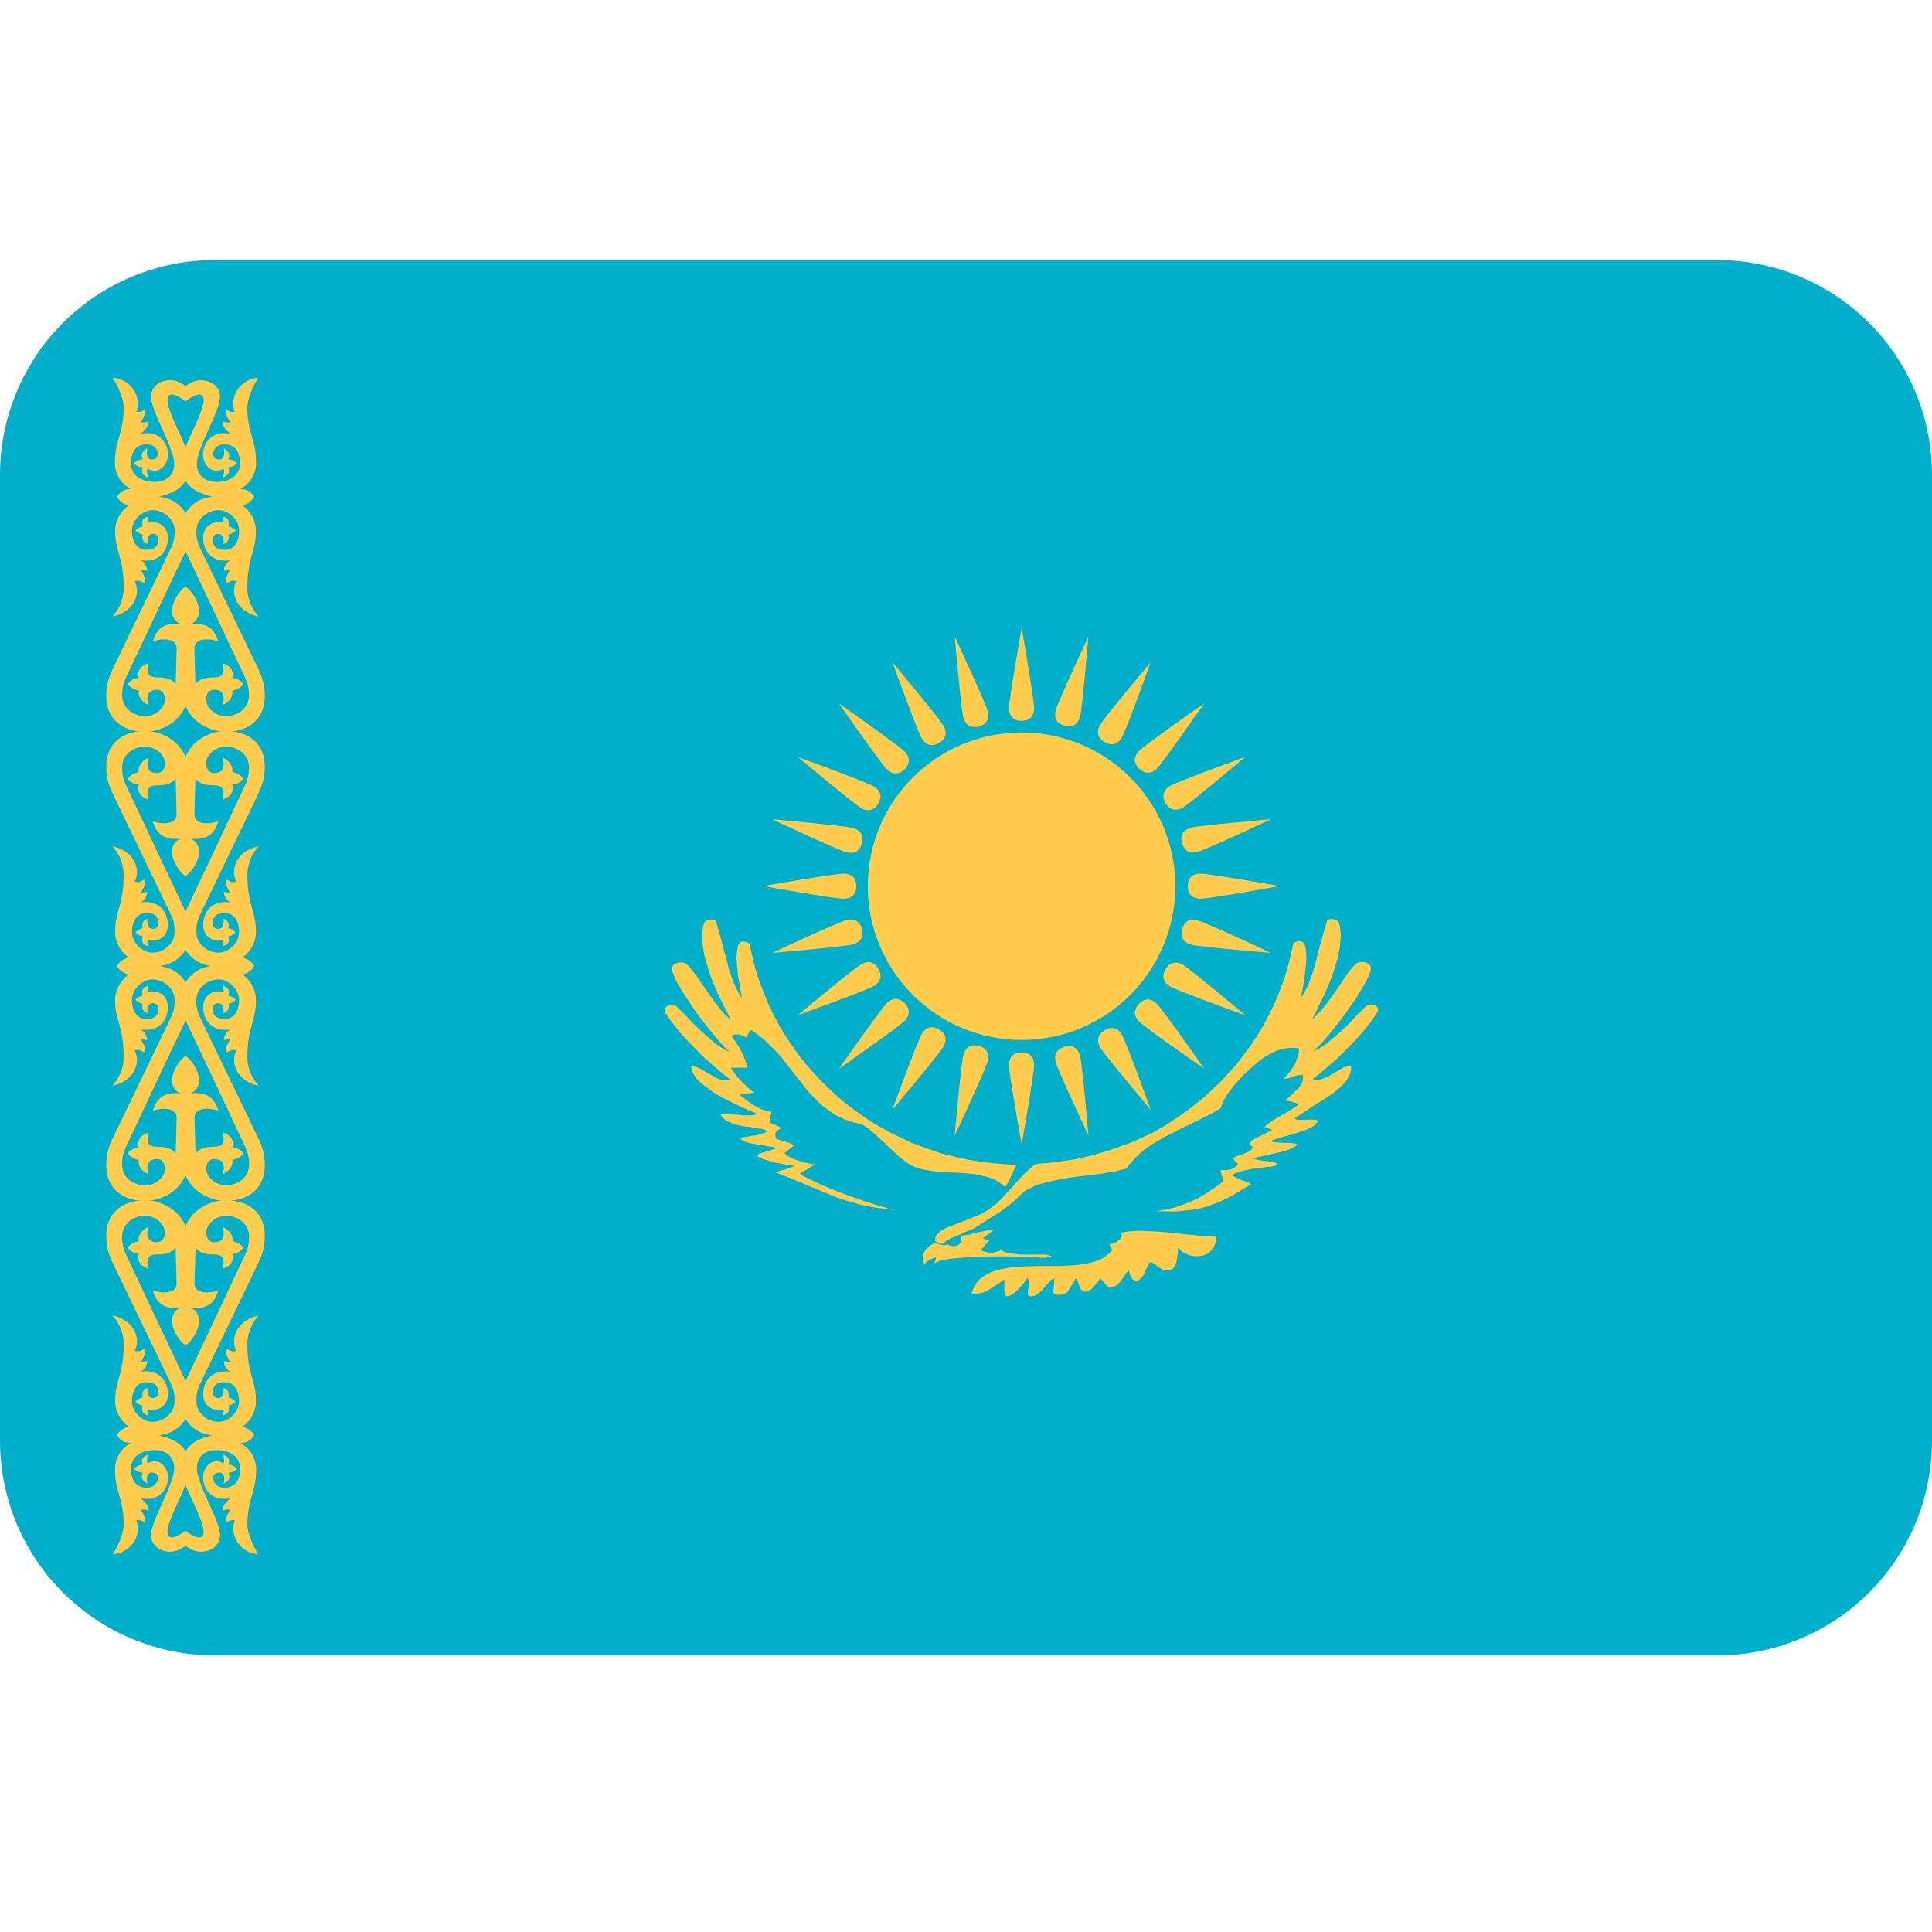 <svg width="104" height="104" viewBox="0 0 104 104" fill="none" xmlns="http://www.w3.org/2000/svg">
<path d="M104 77.556C104 80.62 102.783 83.559 100.615 85.727C98.448 87.894 95.509 89.111 92.444 89.111H11.556C8.491 89.111 5.552 87.894 3.385 85.727C1.217 83.559 0 80.62 0 77.556V25.556C0 22.491 1.217 19.552 3.385 17.384C5.552 15.217 8.491 14 11.556 14H92.444C95.509 14 98.448 15.217 100.615 17.384C102.783 19.552 104 22.491 104 25.556V77.556Z" fill="#00AFCA"/>
<path d="M54.99 55.981C59.561 55.981 63.267 52.275 63.267 47.704C63.267 43.133 59.561 39.428 54.99 39.428C50.419 39.428 46.713 43.133 46.713 47.704C46.713 52.275 50.419 55.981 54.99 55.981Z" fill="#FFCC4D"/>
<path d="M54.996 38.803C55.487 38.798 55.666 38.489 55.666 38.122C55.666 37.631 54.996 33.8 54.996 33.8C54.996 33.8 54.314 37.631 54.314 38.122C54.314 38.489 54.499 38.803 54.996 38.803ZM54.996 56.651C54.499 56.654 54.314 56.963 54.314 57.33C54.314 57.824 54.996 61.603 54.996 61.603C54.996 61.603 55.666 57.821 55.666 57.33C55.669 56.966 55.487 56.651 54.996 56.651ZM52.682 56.301C52.205 56.18 51.954 56.431 51.858 56.787C51.731 57.261 51.388 61.138 51.388 61.138C51.388 61.138 53.037 57.61 53.164 57.136C53.262 56.781 53.161 56.429 52.682 56.301ZM57.304 39.061C57.784 39.188 58.044 38.934 58.139 38.581C58.266 38.104 58.584 34.277 58.584 34.277C58.584 34.277 56.96 37.752 56.83 38.231C56.735 38.584 56.827 38.934 57.304 39.061ZM50.535 55.406C50.105 55.166 49.796 55.342 49.614 55.663C49.368 56.088 48.034 59.742 48.034 59.742C48.034 59.742 50.538 56.764 50.784 56.339C50.969 56.018 50.966 55.654 50.535 55.406ZM59.459 39.947C59.89 40.196 60.207 40.017 60.389 39.699C60.638 39.272 61.935 35.66 61.935 35.66C61.935 35.66 59.462 38.598 59.214 39.023C59.034 39.341 59.034 39.702 59.459 39.947ZM48.692 53.993C48.34 53.65 47.996 53.739 47.736 53.999C47.389 54.349 45.153 57.532 45.153 57.532C45.153 57.532 48.346 55.302 48.692 54.958C48.952 54.698 49.045 54.34 48.692 53.993ZM61.314 41.369C61.666 41.718 62.016 41.629 62.276 41.369C62.625 41.022 64.815 37.865 64.815 37.865C64.815 37.865 61.669 40.066 61.322 40.416C61.062 40.675 60.967 41.022 61.314 41.369ZM47.282 52.147C47.031 51.725 46.676 51.725 46.355 51.907C45.928 52.153 42.946 54.649 42.946 54.649C42.946 54.649 46.606 53.326 47.031 53.08C47.352 52.895 47.531 52.578 47.282 52.147ZM62.738 43.224C62.989 43.654 63.353 43.657 63.668 43.475C64.096 43.226 67.028 40.748 67.028 40.748C67.028 40.748 63.42 42.056 62.992 42.302C62.674 42.487 62.495 42.796 62.738 43.224ZM46.396 50.001C46.263 49.527 45.916 49.435 45.561 49.527C45.087 49.654 41.56 51.295 41.56 51.295C41.56 51.295 45.436 50.963 45.91 50.836C46.266 50.737 46.523 50.48 46.396 50.001ZM63.631 45.379C63.764 45.858 64.11 45.956 64.466 45.861C64.942 45.734 68.418 44.099 68.418 44.099C68.418 44.099 64.593 44.428 64.113 44.555C63.761 44.648 63.504 44.905 63.631 45.379ZM46.092 47.698C46.086 47.207 45.777 47.028 45.41 47.028C44.919 47.028 41.089 47.698 41.089 47.698C41.089 47.698 44.919 48.38 45.41 48.38C45.777 48.38 46.092 48.195 46.092 47.698ZM63.94 47.698C63.943 48.195 64.252 48.38 64.619 48.38C65.113 48.38 68.891 47.698 68.891 47.698C68.891 47.698 65.11 47.028 64.619 47.028C64.252 47.025 63.94 47.207 63.94 47.698ZM46.396 45.396C46.517 44.919 46.266 44.668 45.91 44.573C45.436 44.446 41.56 44.102 41.56 44.102C41.56 44.102 45.087 45.751 45.561 45.878C45.916 45.974 46.268 45.876 46.396 45.396ZM63.634 50.015C63.506 50.495 63.761 50.755 64.113 50.85C64.59 50.977 68.418 51.295 68.418 51.295C68.418 51.295 64.942 49.669 64.463 49.541C64.11 49.449 63.761 49.539 63.634 50.015ZM47.285 43.249C47.525 42.822 47.349 42.51 47.028 42.328C46.604 42.082 42.949 40.748 42.949 40.748C42.949 40.748 45.928 43.252 46.352 43.498C46.673 43.683 47.037 43.677 47.285 43.249ZM62.744 52.173C62.495 52.604 62.674 52.922 62.992 53.103C63.417 53.352 67.031 54.649 67.031 54.649C67.031 54.649 64.093 52.179 63.668 51.931C63.35 51.749 62.989 51.749 62.744 52.173ZM48.698 41.406C49.042 41.054 48.952 40.71 48.692 40.45C48.343 40.103 45.159 37.867 45.159 37.867C45.159 37.867 47.389 41.06 47.733 41.406C47.993 41.666 48.348 41.759 48.698 41.406ZM61.322 54.028C60.973 54.38 61.062 54.733 61.322 54.99C61.669 55.34 64.827 57.529 64.827 57.529C64.827 57.529 62.625 54.383 62.276 54.034C62.016 53.774 61.669 53.678 61.322 54.028ZM50.547 39.994C50.966 39.742 50.969 39.387 50.787 39.066C50.541 38.642 48.045 35.657 48.045 35.657C48.045 35.657 49.368 39.318 49.614 39.742C49.796 40.063 50.116 40.242 50.547 39.994ZM59.471 55.452C59.043 55.701 59.037 56.062 59.219 56.38C59.468 56.807 61.946 59.739 61.946 59.739C61.946 59.739 60.638 56.128 60.392 55.701C60.207 55.386 59.895 55.204 59.471 55.452ZM52.69 39.107C53.164 38.974 53.257 38.627 53.164 38.272C53.037 37.798 51.396 34.271 51.396 34.271C51.396 34.271 51.728 38.148 51.856 38.621C51.951 38.977 52.211 39.234 52.69 39.107ZM57.313 56.345C56.833 56.478 56.735 56.824 56.83 57.18C56.957 57.656 58.592 61.132 58.592 61.132C58.592 61.132 58.263 57.304 58.136 56.83C58.044 56.475 57.786 56.218 57.313 56.345Z" fill="#FFCC4D"/>
<path d="M63.111 68.308L63.004 68.354L62.885 68.371L62.796 68.389L62.631 68.354L62.559 68.325L62.492 68.293L62.414 68.244L62.284 68.152L62.166 68.056L62.1 68.01L62.016 67.976L61.958 67.961H61.874L61.548 68.64L61.481 68.735L61.418 68.813L61.351 68.862L61.294 68.912L61.21 68.943H61.132L61.06 68.912L60.958 68.862L60.93 68.813L60.895 68.764L60.86 68.701L60.826 68.626L60.779 68.386L60.684 68.464L60.594 68.576L60.415 68.848L60.308 68.99L60.196 69.099L60.135 69.166L60.057 69.215L59.979 69.25L59.884 69.278H59.838L59.754 69.296L59.676 69.278L59.615 69.25L59.43 69.027L59.222 68.805L59.081 69.027L58.916 69.215L58.838 69.293L58.766 69.371L58.688 69.434L58.54 69.515L58.462 69.533H58.384L58.318 69.515L58.254 69.481L58.208 69.432L58.148 69.356C58.107 69.239 58.064 69.122 58.018 69.007L58 68.926L57.971 68.865L57.937 68.834H57.902L57.474 69.533L57.414 69.593L57.301 69.642L57.053 69.703H56.905L56.793 69.671L56.758 69.654L56.712 69.605L56.7 69.576V69.512L56.758 68.813L56.712 68.831L56.588 68.891C56.474 69.01 56.363 69.131 56.255 69.255L56.114 69.432L55.938 69.579L55.773 69.703L55.68 69.755L55.49 69.784L55.412 69.767L55.377 69.755L55.345 69.72L55.328 69.671V69.622L55.345 69.42L55.394 69.099L55.363 68.912L55.296 68.802L55.201 68.943L55.045 69.148C54.915 69.29 54.782 69.429 54.646 69.564C54.57 69.615 54.496 69.668 54.424 69.723L54.25 69.784L54.216 69.767H54.167L54.132 69.738L54.12 69.72L54.086 69.671L54.074 69.622V69.562L54.057 69.481L54.074 68.88C53.785 69.076 53.494 69.267 53.199 69.449L53.089 69.498L52.965 69.562C52.846 69.59 52.731 69.619 52.615 69.654H52.5L52.393 69.64L52.295 69.605L52.344 69.478L52.439 69.255L52.5 69.163L52.569 69.068L52.63 68.972L52.792 68.813L52.968 68.689L53.17 68.559L53.378 68.464L53.618 68.386L53.855 68.325L54.395 68.23L54.664 68.195C55.461 68.149 56.261 68.143 57.058 68.149L57.934 68.1L58.205 68.068L58.708 67.973L58.951 67.906L59.176 67.814L59.384 67.718C59.494 67.632 59.606 67.545 59.722 67.464L59.875 67.285L59.71 66.97L59.84 66.953L59.965 66.924L60.095 66.86L60.202 66.779L60.248 66.751L60.3 66.702L60.334 66.638L60.369 66.592L60.381 66.528V66.418L60.346 66.355L60.618 66.306L60.906 66.274L61.21 66.257H61.525C61.967 66.274 62.406 66.3 62.845 66.335C63.509 66.415 64.177 66.479 64.844 66.543L65.442 66.574V66.794L65.43 66.892L65.396 66.985L65.367 67.08L65.332 67.158L65.286 67.222C65.231 67.285 65.17 67.349 65.11 67.409L64.968 67.502L64.815 67.565L64.662 67.6L64.486 67.632L64.148 67.6L63.972 67.551L63.818 67.47L63.654 67.392L63.53 67.279L63.405 67.155V67.427C63.382 67.603 63.353 67.776 63.327 67.952L63.267 68.117L63.232 68.183L63.186 68.23L63.151 68.279L63.111 68.308ZM50.348 66.814L50.709 66.973C50.781 66.913 50.855 66.855 50.931 66.8L51.073 66.725L51.2 66.644L51.676 66.453L52.087 66.262L52.295 66.184L52.647 65.997L52.789 65.898C53.147 65.664 53.508 65.433 53.869 65.205L54.184 64.983L54.424 64.792C54.661 64.578 54.892 64.362 55.123 64.142L55.218 64.078L55.328 64.015C55.459 63.948 55.592 63.885 55.727 63.824L55.995 63.732C56.533 63.584 57.079 63.469 57.628 63.382C58.188 63.316 58.748 63.241 59.309 63.177L60.054 63.05C60.239 62.998 60.424 62.952 60.612 62.908L60.802 62.669L61.109 62.336L61.317 62.131L61.548 61.938L61.819 61.733L62.134 61.525L62.614 61.242C62.958 61.068 63.298 60.895 63.639 60.716C64.246 60.433 64.844 60.132 65.439 59.826L65.722 59.635L65.8 59.395L65.913 59.162L66.054 58.922L66.421 58.431C66.589 58.252 66.751 58.072 66.912 57.888C67.109 57.697 67.311 57.512 67.516 57.333L67.822 57.082L67.976 56.969L68.14 56.859C68.256 56.793 68.371 56.729 68.49 56.668L68.666 56.587L68.836 56.527L69.209 56.429L69.394 56.417L69.57 56.4L69.755 56.417L69.931 56.446L69.92 56.637L69.874 56.824L69.732 57.223L69.614 57.428L69.472 57.636L69.299 57.856L69.091 58.078L69.255 58.061L69.397 58.029L69.51 57.994L69.616 57.948L69.824 57.885L70.122 57.853L70.139 57.966V58.075L70.122 58.185L70.093 58.28L70.047 58.376L69.98 58.471L69.92 58.546L69.842 58.627C69.624 58.838 69.401 59.044 69.174 59.245L69.362 59.263C69.501 59.306 69.64 59.349 69.781 59.387L69.934 59.422L69.749 59.566C69.603 59.664 69.454 59.759 69.304 59.852L68.796 60.138L68.542 60.297L68.288 60.473L68.051 60.664L68.158 60.678L68.305 60.742L68.368 60.759L68.429 60.791L68.481 60.805L68.527 60.791L68.212 60.967C68.016 61.059 67.82 61.155 67.626 61.253L67.383 61.398L67.337 61.447L67.308 61.496L67.274 61.542L67.285 61.606L67.32 61.655L67.38 61.701L67.438 61.753L67.415 61.813L67.38 61.866L67.32 61.912L67.262 61.961L67.109 62.036L66.924 62.117L66.563 62.244L66.338 62.357L66.652 62.672L66.54 62.781L66.433 62.862L66.338 62.911L66.225 62.958L66.005 62.989H65.693L65.728 63.134L65.774 63.275L65.841 63.596C65.644 63.749 65.442 63.897 65.237 64.038L64.87 64.275L64.463 64.512L64.22 64.624L63.983 64.734C63.716 64.838 63.445 64.933 63.171 65.02L62.556 65.15L62.218 65.199C62.585 65.211 62.952 65.217 63.319 65.214L64.22 65.118L64.616 65.04L64.965 64.945C65.196 64.867 65.422 64.78 65.647 64.691L66.086 64.489L66.52 64.249L66.927 63.992L67.36 63.74L67.1 63.613L66.852 63.535L66.733 63.48C66.644 63.437 66.554 63.394 66.462 63.356L66.314 63.275L66.439 63.183L66.592 63.119L66.756 63.059C66.947 63.012 67.141 62.969 67.331 62.929C67.58 62.903 67.828 62.871 68.077 62.836L68.392 62.804L68.634 62.744L68.698 62.709L68.744 62.66L68.732 62.643L68.698 62.611L68.652 62.593L68.591 62.565L68.415 62.53L68.189 62.498L67.97 62.481L67.75 62.449L67.554 62.4L67.435 62.351L68.987 62.004L69.258 61.923C69.377 61.88 69.492 61.831 69.608 61.782L69.761 61.684L69.827 61.623L69.81 61.608L69.781 61.574L69.634 61.542L69.432 61.525H69.189C69.024 61.513 68.862 61.502 68.698 61.496L68.496 61.461L68.366 61.429L68.591 61.337C68.926 61.233 69.267 61.138 69.608 61.048C69.801 60.982 69.998 60.915 70.194 60.857L70.495 60.73L70.636 60.652L70.766 60.574L70.812 60.525L70.862 60.462L70.908 60.415L70.925 60.366L70.908 60.317L70.862 60.282L70.812 60.271H70.373L70.165 60.282H69.882L69.798 60.271L69.744 60.236L69.674 60.204C70.252 59.823 70.836 59.445 71.422 59.075L71.878 58.757C72.001 58.655 72.122 58.55 72.24 58.442L72.381 58.283L72.511 58.124L72.606 57.951L72.684 57.778L72.731 57.584V57.379H72.624L72.511 57.396L72.263 57.489C72.043 57.627 71.819 57.76 71.592 57.888L71.468 57.968L71.321 58.029L71.179 58.078L71.049 58.11L70.925 58.127H70.778L70.654 58.078L71.038 57.792C71.347 57.529 71.653 57.264 71.956 56.998C72.292 56.677 72.619 56.349 72.939 56.013L73.395 55.504C73.531 55.325 73.67 55.152 73.811 54.978C73.924 54.817 74.036 54.652 74.143 54.487L74.178 54.427L74.19 54.378L74.178 54.311L74.161 54.265L74.143 54.213L74.097 54.181L74.048 54.132L74.002 54.115L73.941 54.086L73.872 54.068H73.748L73.687 54.086L73.603 54.097L73.557 54.149L73.49 54.198C73.167 54.522 72.846 54.851 72.531 55.184L72.147 55.548C71.895 55.767 71.641 55.985 71.384 56.2C71.264 56.282 71.142 56.361 71.018 56.437L70.668 56.614L70.775 56.518C70.89 56.408 71.003 56.299 71.113 56.186C71.52 55.718 71.91 55.233 72.286 54.742L73.02 53.71L73.216 53.364L73.412 53.046L73.571 52.757L73.696 52.485L73.774 52.266L73.791 52.188V52.061L73.774 52.011L73.716 51.916L73.681 51.884L73.629 51.87L73.54 51.818L73.421 51.786H73.204L73.144 51.803L73.098 51.818L73.031 51.853L72.985 51.899L72.855 52.011C72.712 52.183 72.575 52.358 72.442 52.537C72.124 53.034 71.789 53.52 71.442 53.996L71.041 54.473L70.838 54.681L70.619 54.871L70.902 54.343L71.347 53.41L71.636 52.728L71.76 52.378L71.98 51.662C72.034 51.431 72.084 51.2 72.127 50.966C72.147 50.749 72.164 50.532 72.179 50.313L72.156 50.154L72.144 50.012L72.127 49.865L72.081 49.68L72.046 49.628L71.968 49.55L71.861 49.504L71.743 49.469H71.636L71.535 49.487L71.506 49.504L71.46 49.516L71.442 49.55C71.156 50.452 70.94 51.37 70.691 52.28C70.599 52.534 70.506 52.789 70.408 53.043L70.171 53.502L70.024 53.707L70.119 53.251C70.165 52.985 70.206 52.722 70.243 52.456L70.31 51.803L70.327 51.532C70.318 51.394 70.307 51.256 70.292 51.119L70.264 50.96L70.217 50.833L70.151 50.737L70.116 50.706L70.021 50.674L69.975 50.657H69.923L69.876 50.674L69.746 50.706L69.622 50.769C69.524 51.26 69.406 51.749 69.273 52.231C69.084 52.84 68.862 53.438 68.608 54.022C68.437 54.382 68.256 54.736 68.065 55.085L67.716 55.689L67.337 56.258C67.083 56.614 66.82 56.962 66.548 57.304C66.283 57.604 66.011 57.899 65.737 58.194C65.451 58.474 65.159 58.751 64.861 59.023C64.555 59.277 64.246 59.523 63.931 59.765C63.547 60.043 63.154 60.308 62.752 60.56L62.053 60.97L60.941 61.481L59.797 61.892L58.85 62.18L57.867 62.4L57.376 62.481L56.371 62.608L55.862 62.64L55.813 62.657L55.764 62.672L55.669 62.724L55.562 62.799C55.438 62.907 55.315 63.018 55.195 63.131L54.941 63.388L54.019 64.416L53.67 64.766L53.26 65.081L53.098 65.191L52.939 65.289L52.592 65.448C52.055 65.667 51.509 65.867 50.969 66.083L50.827 66.161L50.7 66.228L50.608 66.288L50.431 66.465L50.382 66.543L50.348 66.621L50.336 66.733V66.814" fill="#FFCC4D"/>
<path d="M56.163 67.528L56.429 67.562L56.559 67.612L56.588 67.626V67.643H56.559L56.524 67.658L56.27 67.707H56.068L55.403 67.658L53.719 67.626C53.274 67.632 52.829 67.643 52.384 67.658C51.991 67.687 51.601 67.718 51.208 67.753L50.905 67.802L50.636 67.863C50.573 67.886 50.512 67.909 50.449 67.926L50.368 67.961L50.304 68.01L50.333 67.848L50.402 67.687L50.18 67.75L49.989 67.846L49.914 67.895L49.848 67.958L49.799 68.033L49.787 68.114L49.741 68.004L49.706 67.906C49.698 67.837 49.686 67.769 49.672 67.701C49.689 67.617 49.706 67.534 49.718 67.45L49.77 67.369L49.799 67.305L49.865 67.23L49.992 67.103L50.166 66.99L50.362 66.881C50.465 66.941 50.576 66.989 50.691 67.022C50.805 67.032 50.92 67.022 51.029 66.99C51.206 67.146 51.662 67.115 51.726 66.832C51.75 66.727 51.75 66.618 51.726 66.514L51.916 66.499L52.139 66.465L52.63 66.338L52.887 66.288L53.124 66.228L53.346 66.196L53.534 66.179L53.456 66.245L53.043 66.56L52.887 66.67L53.089 66.722L53.265 66.754L52.89 67.181L52.792 67.308L52.916 67.357L53.043 67.392L53.187 67.424H53.473L53.756 67.36L53.869 67.294L53.999 67.36L54.126 67.409C54.207 67.432 54.291 67.456 54.375 67.473C54.571 67.493 54.768 67.516 54.967 67.534H56.163M54.716 62.703L54.574 62.989L54.412 63.356C54.329 63.506 54.251 63.658 54.178 63.813L54.097 63.894L53.91 63.735L53.702 63.59L53.479 63.477L53.245 63.385L52.734 63.255L52.482 63.209C52.208 63.177 51.932 63.151 51.656 63.131C51.291 63.125 50.926 63.108 50.561 63.079L50.053 63.018L49.767 62.969L49.498 62.908L49.215 62.81L48.975 62.686L48.799 62.57L48.435 62.302C47.904 61.802 47.378 61.296 46.832 60.808L46.517 60.589L46.372 60.525L46.222 60.479L45.954 60.418C45.797 60.362 45.639 60.309 45.48 60.259C45.332 60.188 45.183 60.12 45.032 60.054C44.77 59.892 44.516 59.716 44.272 59.528L44.113 59.381L43.798 59.066L43.495 58.734C42.995 58.124 42.524 57.495 42.036 56.876C41.803 56.629 41.565 56.385 41.323 56.145L41.118 55.958L40.91 55.784L40.453 55.452L40.407 55.467L40.355 55.516L40.306 55.579C40.277 55.651 40.254 55.727 40.231 55.802L40.213 55.865L40.098 55.813L40.002 55.764L39.887 55.715L39.792 55.683H39.586L39.474 55.715L39.364 55.764C39.451 55.874 39.534 55.984 39.615 56.096L39.757 56.319L40.014 56.81L40.106 57.05L40.141 57.177L40.176 57.272L40.19 57.382V57.474H39.335L39.459 57.665C39.555 57.795 39.656 57.922 39.757 58.046L40.283 58.572L40.459 58.714L40.621 58.826C40.483 58.841 40.346 58.852 40.208 58.861L39.792 58.907L39.933 59.037C40.057 59.124 40.179 59.214 40.3 59.306L40.505 59.447L40.713 59.575L40.918 59.687L41.109 59.751L41.285 59.797L41.427 59.829L41.473 59.846L41.508 59.881L41.519 59.895V59.956L41.473 60.086L41.461 60.178L41.441 60.242V60.288L41.461 60.369L41.473 60.433L41.508 60.462L41.554 60.496L41.614 60.528L41.695 60.545L41.857 60.609L41.935 60.638L41.999 60.687L42.013 60.704V60.736L41.999 60.753L41.872 60.846L41.808 60.909L41.744 60.987V61.054L41.73 61.117L41.762 61.288L42.316 61.478L42.444 61.507L42.571 61.559L42.666 61.608L42.747 61.657L42.221 62.071L42.363 62.198L42.539 62.293L42.761 62.403C42.92 62.461 43.079 62.513 43.241 62.565L43.478 62.611L43.686 62.66H43.874L43.697 62.787L43.475 62.929L43.238 63.059L43.062 63.186L43.221 63.295C43.703 63.544 44.197 63.775 44.7 63.98C45.578 64.338 46.476 64.65 47.381 64.931C47.583 64.98 47.782 65.032 47.982 65.09L48.236 65.139L47.724 65.09C47.407 65.049 47.09 65 46.774 64.945L46.329 64.85L45.454 64.598L45.044 64.454C43.946 64.026 42.874 63.535 41.773 63.119L41.854 63.073L42.077 62.992L42.218 62.96C42.412 62.903 42.6 62.839 42.79 62.77C42.412 62.712 42.035 62.645 41.661 62.568C41.467 62.504 41.271 62.446 41.074 62.391L40.962 62.342L40.866 62.293L40.788 62.241L40.736 62.195V62.18L40.754 62.163L40.803 62.146L40.849 62.114L40.976 62.065L41.531 61.903L41.851 61.793C41.392 61.707 40.93 61.629 40.468 61.556L40.245 61.504L40.069 61.444L40.005 61.409L39.945 61.36L39.893 61.331L39.861 61.279L39.91 61.247L40.052 61.215C40.199 61.192 40.349 61.166 40.496 61.138L40.751 61.106C40.895 61.065 41.037 61.022 41.178 60.976L41.245 60.929L41.308 60.877L41.057 60.782L40.895 60.753L40.736 60.719L40.008 60.623L39.818 60.577L39.641 60.542L39.292 60.418L39.13 60.337L39 60.245L38.873 60.132L38.778 59.991L38.812 59.973L38.873 59.956H38.954L39.081 59.973L39.685 60.005L40.037 60.04H40.479L40.603 60.022L40.702 59.991L40.765 59.956C40.466 59.834 40.17 59.707 39.875 59.575C39.681 59.476 39.484 59.38 39.286 59.289L38.685 58.974L38.399 58.797C38.223 58.673 38.049 58.546 37.876 58.416L37.654 58.225L37.556 58.116L37.457 58.02L37.397 57.925L37.33 57.812L37.267 57.72L37.232 57.61L37.206 57.405H37.313L37.44 57.419L37.567 57.471L37.694 57.518L37.946 57.677L38.232 57.836L38.359 57.916L38.5 57.992L38.642 58.055L38.769 58.104L38.91 58.139L39.038 58.153H39.182L39.306 58.104L38.931 57.815C38.62 57.557 38.312 57.294 38.009 57.027C37.506 56.548 37.023 56.049 36.562 55.53L36.36 55.261L36.152 55.007C36.038 54.844 35.926 54.68 35.816 54.513L35.788 54.45V54.34L35.802 54.291L35.816 54.245L35.866 54.213L35.912 54.164L35.964 54.129L36.024 54.112L36.088 54.1H36.215L36.293 54.112L36.362 54.129L36.423 54.178C36.767 54.519 37.105 54.863 37.437 55.212C37.804 55.565 38.185 55.906 38.581 56.229L38.945 56.463L39.133 56.562L39.309 56.622L39.185 56.544L38.853 56.212C38.445 55.744 38.058 55.259 37.677 54.767C37.509 54.537 37.344 54.304 37.183 54.068C37.039 53.838 36.891 53.611 36.738 53.387C36.617 53.188 36.5 52.987 36.388 52.783C36.324 52.618 36.257 52.454 36.186 52.292L36.166 52.214V52.084L36.186 52.038L36.247 51.942L36.282 51.907L36.331 51.879L36.536 51.812H36.758L36.822 51.827L36.868 51.844L36.932 51.879L37.108 52.038L37.521 52.563C37.844 53.06 38.185 53.545 38.538 54.022L38.913 54.499L39.121 54.704L39.344 54.895C39.091 54.415 38.848 53.929 38.616 53.439C38.517 53.213 38.422 52.985 38.33 52.757L38.203 52.407C38.136 52.166 38.061 51.928 37.98 51.691L37.902 51.341L37.844 50.986L37.81 50.654L37.795 50.339L37.81 50.18L37.83 50.035L37.844 49.891L37.876 49.749L37.908 49.697L37.925 49.651L37.972 49.599L38.003 49.57L38.113 49.521L38.226 49.492H38.336L38.431 49.51L38.477 49.521L38.512 49.539L38.529 49.573L38.546 49.62C38.818 50.506 39.04 51.408 39.274 52.306C39.367 52.557 39.462 52.806 39.563 53.051L39.673 53.288L39.8 53.511L39.942 53.733L39.849 53.271C39.813 53.007 39.771 52.744 39.722 52.482C39.691 52.176 39.664 51.868 39.644 51.561L39.676 51.148L39.708 50.986L39.757 50.862L39.82 50.766L39.852 50.732L39.898 50.7L39.945 50.685H40.089L40.219 50.732L40.343 50.795L40.566 51.795C40.647 52.098 40.736 52.401 40.834 52.699C40.996 53.153 41.172 53.603 41.36 54.048L41.583 54.508L41.9 55.114L42.247 55.715L42.631 56.287L43.042 56.856L43.426 57.333C43.692 57.633 43.96 57.931 44.235 58.223C44.521 58.503 44.812 58.777 45.11 59.046L45.569 59.43C45.991 59.76 46.424 60.072 46.872 60.366C47.222 60.574 47.577 60.776 47.935 60.97L49.027 61.496C49.582 61.715 50.142 61.917 50.709 62.097C51.263 62.244 51.827 62.371 52.393 62.478C53.153 62.599 53.933 62.672 54.716 62.703Z" fill="#FFCC4D"/>
<path d="M9.987 82.397C9.987 82.397 9.302 82.966 9.071 82.68C8.698 82.218 10.218 79.909 10.218 79.095C10.218 77.763 9.325 77.393 8.228 77.206C7.488 77.078 6.289 77.26 6.289 77.26C6.514 77.564 6.662 77.659 7.043 77.676C6.78 77.815 6.561 78.023 6.41 78.279C6.259 78.534 6.182 78.827 6.188 79.124C6.188 80.268 6.662 80.742 6.662 82.039C6.662 82.758 6.072 83.671 6.072 83.671C7.112 83.567 7.632 82.605 7.338 81.831C7.417 81.816 7.499 81.82 7.577 81.844C7.654 81.868 7.725 81.91 7.783 81.966C7.858 81.755 7.739 81.504 7.578 81.293C7.708 81.227 7.803 81.267 8.008 81.308C7.988 81.088 7.855 80.857 7.534 80.638C8.47 80.877 9.045 80.227 9.045 79.546C9.045 79.025 8.684 78.656 8.329 78.656C8.194 78.66 8.063 78.701 7.95 78.774C7.884 78.635 7.918 78.445 7.985 78.303C7.728 78.37 7.563 78.523 7.682 78.846C7.593 78.848 7.507 78.868 7.427 78.904C7.346 78.941 7.275 78.994 7.216 79.06C7.272 79.129 7.343 79.185 7.424 79.221C7.505 79.257 7.593 79.273 7.682 79.268C7.537 79.569 7.699 79.739 7.933 79.872C7.933 79.872 7.783 79.268 8.167 79.268C8.34 79.268 8.496 79.329 8.496 79.58C8.496 79.797 8.303 80.103 7.858 80.086C7.41 80.066 7.049 79.777 7.049 79.069C7.049 78.407 7.578 78.081 8.274 78.061C8.904 78.04 9.377 78.381 9.377 79.031C9.377 79.892 8.129 81.862 8.129 82.631C8.129 83.209 8.646 83.529 9.155 83.529C9.814 83.529 10.368 82.876 10.368 82.876L9.987 82.397ZM9.842 66.791C9.842 65.352 11.137 64.61 12.154 64.61C13.523 64.61 14.254 65.43 14.254 66.499C14.254 67.112 14.141 67.493 13.861 68.074L10.721 74.594C10.606 74.868 10.555 75.164 10.573 75.461C10.573 76.044 11.142 76.524 11.738 76.538C12.278 76.553 12.87 76.033 12.87 75.44C12.87 74.721 12.5 74.403 12.116 74.403C11.645 74.403 11.457 74.594 11.457 74.926C11.457 75.16 11.57 75.258 11.729 75.258C12.133 75.258 12.021 74.715 12.021 74.715C12.075 74.727 12.125 74.749 12.169 74.782C12.213 74.815 12.249 74.858 12.275 74.906C12.301 74.954 12.316 75.008 12.319 75.063C12.322 75.118 12.313 75.173 12.292 75.224C12.444 75.256 12.58 75.336 12.682 75.452C12.578 75.563 12.442 75.638 12.292 75.666C12.388 75.978 12.26 76.131 11.989 76.197C12.036 76.092 12.049 75.975 12.026 75.862C11.596 75.984 10.937 75.793 10.937 75.047C10.937 74.308 11.449 73.687 12.411 73.84C12.18 73.736 12.067 73.513 12.044 73.259C12.217 73.332 12.411 73.34 12.411 73.34C12.298 73.144 12.142 72.973 12.148 72.58C12.327 72.664 12.492 72.811 12.72 72.716C12.362 72.014 12.801 71.049 13.922 70.815C13.541 71.229 13.324 71.767 13.312 72.329C13.312 74.005 13.78 74.282 13.78 75.443C13.772 75.714 13.701 75.979 13.571 76.217C13.442 76.455 13.258 76.659 13.035 76.813V76.792C13.358 76.879 13.569 77.044 13.69 77.26C12.942 77.471 11.853 77.468 11.272 77.24C11.009 77.202 10.758 77.106 10.537 76.958C10.315 76.811 10.129 76.616 9.993 76.388C9.851 76.062 9.779 75.712 9.779 75.357C9.779 75.002 9.851 74.651 9.993 74.325C10.438 73.398 12.535 68.952 13.188 67.551C13.332 67.254 13.408 66.928 13.41 66.597C13.41 65.745 12.627 65.445 12.182 65.445C11.648 65.445 11.105 65.855 11.105 66.358C11.105 66.681 11.281 66.872 11.53 66.872C12.133 66.872 12.096 66.361 11.974 66.037C12.347 66.21 12.567 66.505 12.506 66.823C12.72 66.852 12.922 66.953 13.107 67.161C12.96 67.352 12.78 67.49 12.506 67.493C12.627 67.984 12.298 68.192 11.974 68.305C12.076 67.947 12.142 67.528 11.53 67.528C11.082 67.528 10.729 67.45 10.524 67.158C10.51 67.548 10.472 69.079 10.472 69.079C10.449 69.657 11.244 69.639 11.749 69.469C11.556 70.133 11.166 70.495 10.256 70.402C10.395 70.456 10.514 70.552 10.596 70.677C10.678 70.802 10.718 70.949 10.712 71.098C10.712 71.641 10.273 72.24 9.987 72.419L9.842 66.791Z" fill="#FFCC4D"/>
<path d="M10.128 66.791C10.128 65.352 8.834 64.61 7.817 64.61C6.448 64.61 5.717 65.43 5.717 66.499C5.717 67.112 5.83 67.493 6.11 68.074L9.25 74.594C9.364 74.868 9.413 75.165 9.395 75.461C9.395 76.044 8.825 76.524 8.233 76.538C7.69 76.553 7.101 76.033 7.101 75.44C7.101 74.721 7.471 74.403 7.855 74.403C8.326 74.403 8.513 74.594 8.513 74.926C8.513 75.16 8.401 75.258 8.242 75.258C7.837 75.258 7.95 74.715 7.95 74.715C7.896 74.727 7.846 74.749 7.802 74.782C7.758 74.815 7.721 74.858 7.695 74.906C7.67 74.954 7.655 75.008 7.652 75.063C7.649 75.118 7.658 75.173 7.679 75.224C7.527 75.256 7.39 75.336 7.289 75.452C7.393 75.563 7.529 75.638 7.679 75.666C7.586 75.978 7.713 76.131 7.985 76.194C7.938 76.089 7.925 75.972 7.947 75.859C8.378 75.981 9.036 75.79 9.036 75.045C9.036 74.305 8.525 73.684 7.566 73.837C7.794 73.733 7.91 73.511 7.93 73.256C7.813 73.302 7.691 73.329 7.566 73.337C7.676 73.141 7.832 72.97 7.826 72.578C7.647 72.661 7.485 72.809 7.254 72.713C7.612 72.011 7.173 71.046 6.052 70.812C6.433 71.226 6.649 71.764 6.662 72.326C6.662 74.002 6.197 74.279 6.197 75.44C6.197 75.926 6.448 76.454 6.942 76.81V76.79C6.806 76.817 6.677 76.873 6.564 76.954C6.451 77.034 6.356 77.138 6.286 77.257C7.034 77.468 8.121 77.466 8.704 77.237C8.967 77.199 9.219 77.103 9.44 76.956C9.661 76.808 9.847 76.613 9.984 76.385C10.125 76.06 10.198 75.709 10.198 75.354C10.198 74.999 10.125 74.648 9.984 74.322C9.539 73.395 7.442 68.949 6.789 67.548C6.645 67.251 6.569 66.925 6.566 66.595C6.566 65.742 7.349 65.442 7.794 65.442C8.329 65.442 8.872 65.852 8.872 66.355C8.872 66.678 8.695 66.869 8.447 66.869C7.843 66.869 7.881 66.358 7.999 66.034C7.627 66.207 7.407 66.502 7.468 66.82C7.233 66.856 7.019 66.976 6.867 67.158C7.014 67.349 7.193 67.487 7.468 67.49C7.346 67.981 7.676 68.189 7.999 68.302C7.898 67.944 7.832 67.525 8.447 67.525C8.895 67.525 9.247 67.447 9.452 67.155L9.504 69.076C9.527 69.654 8.73 69.637 8.225 69.466C8.415 70.128 8.808 70.489 9.715 70.396C9.576 70.45 9.457 70.546 9.375 70.671C9.293 70.796 9.252 70.943 9.259 71.093C9.259 71.636 9.695 72.234 9.984 72.413L10.128 66.791ZM9.987 82.397C9.987 82.397 10.671 82.966 10.902 82.68C11.275 82.218 9.756 79.909 9.756 79.095C9.756 77.763 10.648 77.393 11.746 77.206C12.486 77.078 13.687 77.26 13.687 77.26C13.459 77.564 13.315 77.659 12.933 77.676C13.196 77.815 13.415 78.023 13.566 78.279C13.717 78.535 13.794 78.827 13.789 79.124C13.789 80.268 13.315 80.742 13.315 82.039C13.315 82.758 13.904 83.671 13.904 83.671C12.864 83.567 12.344 82.605 12.639 81.831C12.559 81.816 12.477 81.821 12.4 81.845C12.322 81.868 12.252 81.91 12.194 81.966C12.119 81.755 12.24 81.504 12.399 81.293C12.269 81.227 12.174 81.267 11.969 81.308C11.989 81.088 12.119 80.857 12.442 80.638C11.506 80.877 10.931 80.227 10.931 79.546C10.931 79.025 11.293 78.656 11.648 78.656C11.763 78.656 11.931 78.705 12.026 78.774C12.093 78.635 12.058 78.445 11.989 78.303C12.249 78.37 12.411 78.523 12.295 78.846C12.383 78.848 12.47 78.868 12.55 78.905C12.63 78.942 12.701 78.994 12.76 79.06C12.705 79.129 12.634 79.185 12.553 79.221C12.472 79.257 12.383 79.273 12.295 79.268C12.439 79.569 12.278 79.739 12.044 79.872C12.044 79.872 12.194 79.268 11.81 79.268C11.636 79.268 11.48 79.329 11.48 79.58C11.48 79.797 11.674 80.103 12.119 80.086C12.564 80.066 12.925 79.777 12.925 79.069C12.925 78.407 12.396 78.081 11.7 78.061C11.07 78.04 10.596 78.381 10.596 79.031C10.596 79.892 11.844 81.862 11.844 82.631C11.844 83.209 11.327 83.529 10.819 83.529C10.16 83.529 9.605 82.876 9.605 82.876L9.987 82.397ZM9.842 41.533C9.842 40.089 11.136 39.349 12.153 39.349C13.523 39.349 14.254 40.17 14.254 41.242C14.254 41.851 14.141 42.233 13.861 42.813L10.72 49.336C10.605 49.609 10.555 49.905 10.573 50.2C10.573 50.787 11.142 51.263 11.737 51.281C12.278 51.292 12.87 50.772 12.87 50.183C12.87 49.466 12.5 49.146 12.116 49.146C11.645 49.146 11.457 49.339 11.457 49.672C11.457 49.9 11.57 50.001 11.729 50.001C12.133 50.001 12.021 49.458 12.021 49.458C12.074 49.469 12.124 49.491 12.168 49.524C12.212 49.556 12.248 49.598 12.274 49.646C12.3 49.694 12.315 49.747 12.318 49.801C12.321 49.855 12.312 49.91 12.292 49.96C12.444 49.994 12.58 50.075 12.682 50.191C12.578 50.302 12.441 50.378 12.292 50.408C12.387 50.72 12.26 50.87 11.989 50.937C12.036 50.832 12.049 50.715 12.026 50.602C11.596 50.723 10.937 50.532 10.937 49.787C10.937 49.05 11.448 48.429 12.411 48.582C12.179 48.473 12.067 48.25 12.044 48.002C12.217 48.071 12.411 48.077 12.411 48.077C12.298 47.88 12.142 47.71 12.148 47.32C12.327 47.401 12.491 47.551 12.72 47.456C12.361 46.751 12.8 45.783 13.921 45.555C13.542 45.969 13.325 46.507 13.312 47.069C13.312 48.741 13.78 49.022 13.78 50.186C13.78 50.671 13.528 51.197 13.034 51.555V51.535C13.352 51.621 13.56 51.78 13.684 52C12.936 52.214 11.847 52.208 11.267 51.98C11.004 51.941 10.752 51.845 10.531 51.697C10.31 51.55 10.124 51.355 9.987 51.127C9.845 50.803 9.773 50.453 9.773 50.099C9.773 49.745 9.845 49.395 9.987 49.071C10.432 48.14 12.529 43.694 13.182 42.293C13.324 41.995 13.4 41.67 13.404 41.34C13.404 40.485 12.621 40.184 12.177 40.184C11.642 40.184 11.099 40.592 11.099 41.094C11.099 41.418 11.275 41.611 11.524 41.611C12.127 41.611 12.09 41.097 11.969 40.777C12.341 40.944 12.561 41.245 12.5 41.562C12.714 41.591 12.916 41.69 13.101 41.903C12.954 42.088 12.774 42.227 12.5 42.233C12.621 42.727 12.292 42.935 11.969 43.047C12.07 42.689 12.136 42.273 11.524 42.273C11.076 42.273 10.723 42.195 10.518 41.906C10.504 42.293 10.466 43.827 10.466 43.827C10.443 44.402 11.238 44.388 11.743 44.214C11.555 44.879 11.165 45.237 10.255 45.145C10.395 45.199 10.514 45.295 10.596 45.421C10.678 45.546 10.718 45.694 10.712 45.844C10.712 46.384 10.273 46.985 9.987 47.161L9.842 41.533Z" fill="#FFCC4D"/>
<path d="M10.128 41.533C10.128 40.089 8.834 39.349 7.817 39.349C6.448 39.349 5.717 40.17 5.717 41.242C5.717 41.851 5.83 42.233 6.11 42.813L9.25 49.336C9.36 49.565 9.395 49.822 9.395 50.2C9.395 50.787 8.825 51.263 8.233 51.281C7.69 51.292 7.101 50.772 7.101 50.183C7.101 49.466 7.471 49.146 7.855 49.146C8.326 49.146 8.513 49.339 8.513 49.672C8.513 49.9 8.401 50.001 8.242 50.001C7.837 50.001 7.95 49.458 7.95 49.458C7.896 49.468 7.846 49.49 7.802 49.523C7.758 49.555 7.721 49.597 7.696 49.645C7.67 49.693 7.655 49.746 7.652 49.801C7.649 49.855 7.658 49.91 7.679 49.96C7.527 49.994 7.39 50.075 7.289 50.191C7.393 50.302 7.529 50.378 7.679 50.408C7.586 50.72 7.71 50.87 7.982 50.937C7.935 50.832 7.922 50.715 7.944 50.602C8.375 50.723 9.033 50.532 9.033 49.787C9.033 49.05 8.522 48.429 7.563 48.582C7.791 48.473 7.907 48.25 7.927 48.002C7.754 48.071 7.563 48.077 7.563 48.077C7.673 47.88 7.829 47.71 7.823 47.32C7.644 47.401 7.482 47.551 7.251 47.456C7.609 46.751 7.17 45.783 6.049 45.555C6.429 45.969 6.645 46.507 6.659 47.069C6.659 48.741 6.194 49.022 6.194 50.186C6.194 50.671 6.445 51.197 6.939 51.555V51.535C6.618 51.621 6.407 51.78 6.289 52C7.037 52.214 8.123 52.208 8.707 51.98C8.97 51.941 9.221 51.845 9.442 51.697C9.664 51.55 9.85 51.355 9.987 51.127C10.128 50.803 10.201 50.453 10.201 50.099C10.201 49.745 10.128 49.395 9.987 49.071C9.542 48.14 7.445 43.694 6.792 42.293C6.648 41.997 6.572 41.672 6.569 41.343C6.569 40.488 7.352 40.187 7.797 40.187C8.331 40.187 8.875 40.595 8.875 41.097C8.875 41.421 8.698 41.614 8.45 41.614C7.846 41.614 7.884 41.1 8.002 40.779C7.629 40.947 7.41 41.248 7.471 41.565C7.235 41.6 7.02 41.721 6.87 41.906C7.017 42.091 7.196 42.23 7.471 42.236C7.349 42.73 7.679 42.938 8.002 43.05C7.901 42.692 7.835 42.276 8.45 42.276C8.898 42.276 9.25 42.198 9.455 41.909L9.504 43.824C9.527 44.399 8.73 44.385 8.225 44.212C8.415 44.876 8.808 45.234 9.715 45.145C9.576 45.199 9.456 45.295 9.375 45.421C9.293 45.546 9.252 45.694 9.259 45.844C9.259 46.384 9.695 46.985 9.984 47.161L10.128 41.533Z" fill="#FFCC4D"/>
<path d="M10.129 37.206C10.129 38.648 8.834 39.39 7.817 39.39C6.448 39.39 5.717 38.569 5.717 37.495C5.717 36.888 5.83 36.507 6.11 35.923L9.25 29.4C9.364 29.127 9.414 28.832 9.395 28.536C9.395 27.953 8.826 27.473 8.233 27.459C7.69 27.447 7.101 27.964 7.101 28.557C7.101 29.276 7.471 29.594 7.855 29.594C8.326 29.594 8.514 29.4 8.514 29.068C8.514 28.837 8.401 28.739 8.242 28.739C7.838 28.739 7.95 29.282 7.95 29.282C7.897 29.271 7.846 29.248 7.802 29.216C7.758 29.183 7.722 29.141 7.696 29.093C7.67 29.044 7.655 28.991 7.652 28.936C7.649 28.882 7.658 28.827 7.679 28.776C7.527 28.747 7.389 28.666 7.289 28.548C7.394 28.439 7.53 28.364 7.679 28.334C7.586 28.022 7.713 27.872 7.985 27.805C7.938 27.911 7.925 28.028 7.947 28.141C8.378 28.019 9.036 28.216 9.036 28.955C9.036 29.692 8.525 30.313 7.566 30.16C7.794 30.27 7.91 30.492 7.93 30.741C7.813 30.699 7.69 30.673 7.566 30.666C7.676 30.862 7.832 31.032 7.826 31.422C7.647 31.341 7.485 31.191 7.254 31.287C7.612 31.991 7.173 32.959 6.052 33.19C6.432 32.775 6.648 32.236 6.662 31.674C6.662 30.004 6.197 29.721 6.197 28.559C6.197 28.074 6.448 27.548 6.942 27.19V27.21C6.806 27.182 6.678 27.125 6.566 27.044C6.453 26.963 6.359 26.859 6.289 26.739C7.037 26.529 8.124 26.532 8.707 26.763C8.971 26.801 9.222 26.898 9.444 27.046C9.665 27.194 9.851 27.389 9.987 27.618C10.128 27.942 10.201 28.292 10.201 28.646C10.201 29 10.128 29.35 9.987 29.675C9.542 30.605 7.445 35.051 6.792 36.449C6.648 36.745 6.572 37.07 6.569 37.4C6.569 38.258 7.352 38.555 7.797 38.555C8.332 38.555 8.875 38.148 8.875 37.642C8.875 37.322 8.698 37.125 8.45 37.125C7.846 37.125 7.884 37.636 8.002 37.96C7.63 37.792 7.41 37.492 7.471 37.174C7.235 37.139 7.021 37.017 6.87 36.833C7.017 36.648 7.196 36.507 7.471 36.504C7.349 36.013 7.679 35.802 8.002 35.686C7.901 36.047 7.835 36.466 8.45 36.466C8.898 36.466 9.25 36.541 9.455 36.833L9.507 34.909C9.53 34.334 8.733 34.352 8.228 34.522C8.418 33.858 8.811 33.499 9.718 33.589C9.579 33.535 9.46 33.438 9.378 33.313C9.296 33.188 9.255 33.04 9.262 32.89C9.262 32.35 9.698 31.749 9.987 31.573L10.129 37.206ZM10.129 62.466C10.129 63.908 8.834 64.647 7.817 64.647C6.448 64.647 5.717 63.83 5.717 62.758C5.71 62.209 5.845 61.668 6.11 61.187L9.25 54.663C9.364 54.391 9.414 54.095 9.395 53.8C9.395 53.213 8.826 52.737 8.233 52.722C7.69 52.708 7.101 53.228 7.101 53.817C7.101 54.533 7.471 54.854 7.855 54.854C8.326 54.854 8.514 54.661 8.514 54.328C8.514 54.1 8.401 54.002 8.242 54.002C7.838 54.002 7.95 54.545 7.95 54.545C7.897 54.534 7.846 54.511 7.803 54.478C7.759 54.445 7.723 54.404 7.697 54.355C7.671 54.307 7.656 54.254 7.653 54.2C7.65 54.145 7.659 54.09 7.679 54.039C7.526 54.009 7.389 53.927 7.289 53.808C7.393 53.699 7.53 53.624 7.679 53.595C7.586 53.28 7.71 53.13 7.982 53.063C7.935 53.168 7.922 53.285 7.944 53.398C8.375 53.277 9.034 53.47 9.034 54.213C9.034 54.95 8.522 55.568 7.563 55.417C7.791 55.53 7.907 55.75 7.927 56.001C7.754 55.935 7.563 55.923 7.563 55.923C7.673 56.12 7.829 56.293 7.823 56.68C7.644 56.599 7.482 56.449 7.251 56.544C7.609 57.246 7.17 58.22 6.049 58.445C6.429 58.031 6.646 57.493 6.659 56.931C6.659 55.264 6.194 54.978 6.194 53.817C6.194 53.329 6.445 52.803 6.939 52.448V52.465C6.618 52.381 6.408 52.222 6.289 52C7.037 51.789 8.124 51.792 8.707 52.023C8.97 52.062 9.221 52.158 9.443 52.306C9.664 52.453 9.85 52.648 9.987 52.875C10.128 53.2 10.201 53.55 10.201 53.904C10.201 54.258 10.128 54.608 9.987 54.932C9.542 55.862 7.445 60.308 6.792 61.709C6.647 62.006 6.571 62.331 6.569 62.66C6.569 63.515 7.352 63.813 7.797 63.813C8.332 63.813 8.875 63.405 8.875 62.9C8.875 62.585 8.698 62.388 8.45 62.388C7.846 62.388 7.884 62.9 8.002 63.22C7.63 63.053 7.41 62.749 7.471 62.435C7.235 62.402 7.02 62.281 6.87 62.097C6.938 61.999 7.028 61.919 7.132 61.861C7.236 61.804 7.352 61.771 7.471 61.764C7.349 61.273 7.679 61.068 8.002 60.953C7.901 61.314 7.835 61.73 8.45 61.73C8.898 61.73 9.25 61.805 9.455 62.099L9.507 60.175C9.53 59.603 8.733 59.618 8.228 59.788C8.418 59.127 8.811 58.769 9.718 58.858C9.579 58.804 9.46 58.707 9.378 58.582C9.296 58.457 9.255 58.309 9.262 58.159C9.262 57.619 9.698 57.021 9.987 56.842L10.129 62.466Z" fill="#FFCC4D"/>
<path d="M9.842 62.466C9.842 63.908 11.137 64.647 12.154 64.647C13.523 64.647 14.254 63.83 14.254 62.758C14.261 62.209 14.125 61.668 13.861 61.187L10.721 54.663C10.606 54.391 10.555 54.095 10.573 53.8C10.573 53.213 11.143 52.737 11.738 52.722C12.278 52.708 12.87 53.228 12.87 53.817C12.87 54.533 12.5 54.854 12.116 54.854C11.645 54.854 11.457 54.661 11.457 54.328C11.457 54.1 11.57 54.002 11.729 54.002C12.133 54.002 12.021 54.545 12.021 54.545C12.074 54.534 12.124 54.511 12.168 54.478C12.212 54.445 12.248 54.404 12.274 54.355C12.3 54.307 12.315 54.254 12.318 54.2C12.321 54.145 12.312 54.09 12.292 54.039C12.445 54.009 12.582 53.927 12.682 53.808C12.578 53.699 12.441 53.624 12.292 53.595C12.388 53.28 12.261 53.13 11.989 53.063C12.044 53.184 12.044 53.294 12.027 53.398C11.596 53.277 10.937 53.47 10.937 54.213C10.937 54.95 11.449 55.568 12.411 55.417C12.18 55.53 12.067 55.75 12.044 56.001C12.217 55.935 12.411 55.923 12.411 55.923C12.298 56.12 12.142 56.293 12.148 56.68C12.327 56.599 12.492 56.449 12.72 56.544C12.362 57.246 12.801 58.22 13.922 58.445C13.541 58.031 13.325 57.493 13.312 56.931C13.312 55.264 13.78 54.978 13.78 53.817C13.773 53.546 13.701 53.281 13.572 53.043C13.442 52.805 13.258 52.601 13.035 52.448V52.465C13.171 52.438 13.3 52.382 13.413 52.301C13.526 52.221 13.62 52.117 13.691 51.997C12.942 51.786 11.853 51.789 11.273 52.02C11.009 52.059 10.758 52.155 10.537 52.303C10.316 52.45 10.13 52.645 9.993 52.872C9.851 53.197 9.779 53.547 9.779 53.901C9.779 54.255 9.851 54.605 9.993 54.929C10.438 55.859 12.535 60.306 13.188 61.707C13.326 62.001 13.41 62.313 13.41 62.657C13.41 63.512 12.627 63.81 12.182 63.81C11.648 63.81 11.105 63.402 11.105 62.897C11.105 62.582 11.281 62.386 11.53 62.386C12.133 62.386 12.096 62.897 11.975 63.218C12.347 63.05 12.567 62.747 12.506 62.432C12.742 62.4 12.957 62.279 13.107 62.094C13.038 61.996 12.949 61.916 12.845 61.858C12.741 61.801 12.625 61.768 12.506 61.761C12.627 61.27 12.298 61.065 11.975 60.95C12.076 61.311 12.142 61.727 11.53 61.727C11.082 61.727 10.729 61.802 10.524 62.097C10.51 61.709 10.472 60.173 10.472 60.173C10.449 59.601 11.244 59.615 11.749 59.785C11.556 59.124 11.166 58.766 10.256 58.855C10.395 58.801 10.514 58.705 10.596 58.579C10.678 58.454 10.719 58.306 10.712 58.156C10.712 57.616 10.273 57.018 9.987 56.839L9.842 62.466ZM9.987 21.606C9.987 21.606 10.672 21.031 10.903 21.317C11.275 21.782 9.756 24.09 9.756 24.905C9.756 26.24 10.649 26.601 11.746 26.791C12.486 26.922 13.688 26.739 13.688 26.739C13.457 26.436 13.312 26.347 12.931 26.323C13.193 26.187 13.413 25.979 13.564 25.725C13.715 25.47 13.792 25.178 13.786 24.882C13.786 23.732 13.312 23.258 13.312 21.964C13.312 21.245 13.901 20.329 13.901 20.329C12.861 20.436 12.341 21.398 12.636 22.169C12.557 22.184 12.475 22.179 12.398 22.156C12.321 22.132 12.251 22.09 12.194 22.034C12.119 22.247 12.24 22.496 12.399 22.709C12.269 22.779 12.174 22.735 11.969 22.692C11.989 22.915 12.119 23.146 12.443 23.365C11.504 23.123 10.929 23.776 10.929 24.46C10.929 24.977 11.29 25.344 11.645 25.344C11.761 25.344 11.928 25.298 12.024 25.226C12.09 25.367 12.055 25.558 11.986 25.7C12.246 25.633 12.408 25.477 12.292 25.156C12.469 25.149 12.636 25.072 12.757 24.943C12.701 24.873 12.63 24.818 12.549 24.781C12.467 24.744 12.378 24.728 12.289 24.732C12.434 24.431 12.272 24.264 12.038 24.131C12.038 24.131 12.188 24.732 11.804 24.732C11.631 24.732 11.475 24.674 11.475 24.423C11.475 24.203 11.668 23.897 12.113 23.917C12.558 23.934 12.919 24.223 12.919 24.937C12.919 25.593 12.39 25.916 11.694 25.939C11.067 25.957 10.594 25.616 10.594 24.969C10.594 24.105 11.842 22.14 11.842 21.369C11.842 20.791 11.325 20.468 10.816 20.468C10.157 20.468 9.603 21.121 9.603 21.121L9.987 21.606Z" fill="#FFCC4D"/>
<path d="M9.987 21.606C9.987 21.606 9.302 21.031 9.071 21.317C8.696 21.785 10.218 24.093 10.218 24.908C10.218 26.243 9.325 26.604 8.228 26.794C7.488 26.922 6.289 26.739 6.289 26.739C6.514 26.436 6.662 26.347 7.043 26.323C6.78 26.188 6.56 25.98 6.408 25.726C6.256 25.471 6.179 25.178 6.185 24.882C6.185 23.732 6.659 23.258 6.659 21.964C6.659 21.245 6.07 20.329 6.07 20.329C7.11 20.436 7.63 21.398 7.335 22.169C7.415 22.183 7.496 22.179 7.574 22.155C7.651 22.131 7.722 22.09 7.78 22.034C7.855 22.247 7.736 22.496 7.575 22.709C7.702 22.779 7.797 22.735 8.005 22.692C7.985 22.915 7.852 23.146 7.531 23.365C8.467 23.123 9.042 23.776 9.042 24.46C9.042 24.977 8.681 25.344 8.326 25.344C8.191 25.341 8.06 25.3 7.947 25.226C7.884 25.37 7.918 25.558 7.985 25.7C7.728 25.633 7.566 25.477 7.682 25.159C7.594 25.156 7.507 25.136 7.428 25.099C7.348 25.062 7.276 25.01 7.216 24.945C7.271 24.875 7.342 24.82 7.423 24.782C7.504 24.745 7.593 24.728 7.682 24.732C7.537 24.431 7.699 24.264 7.933 24.131C7.933 24.131 7.783 24.732 8.167 24.732C8.34 24.732 8.496 24.674 8.496 24.423C8.496 24.203 8.303 23.897 7.858 23.917C7.41 23.934 7.049 24.223 7.049 24.934C7.049 25.59 7.578 25.913 8.274 25.936C8.904 25.954 9.377 25.616 9.377 24.966C9.377 24.102 8.129 22.137 8.129 21.366C8.129 20.788 8.646 20.465 9.155 20.465C9.814 20.465 10.368 21.118 10.368 21.118L9.987 21.606ZM9.842 37.206C9.842 38.648 11.137 39.39 12.154 39.39C13.523 39.39 14.254 38.569 14.254 37.495C14.254 36.888 14.141 36.507 13.861 35.923L10.721 29.4C10.608 29.128 10.558 28.834 10.576 28.539C10.576 27.956 11.145 27.476 11.741 27.462C12.281 27.45 12.873 27.967 12.873 28.559C12.873 29.279 12.503 29.597 12.119 29.597C11.648 29.597 11.46 29.403 11.46 29.071C11.46 28.84 11.573 28.741 11.732 28.741C12.136 28.741 12.024 29.285 12.024 29.285C12.077 29.273 12.127 29.25 12.171 29.218C12.215 29.185 12.251 29.143 12.277 29.095C12.303 29.047 12.318 28.994 12.321 28.939C12.324 28.884 12.315 28.83 12.295 28.779C12.446 28.747 12.582 28.666 12.682 28.548C12.576 28.439 12.439 28.364 12.289 28.334C12.385 28.022 12.258 27.872 11.986 27.805C12.041 27.927 12.041 28.037 12.024 28.141C11.593 28.019 10.934 28.213 10.934 28.955C10.934 29.692 11.446 30.313 12.408 30.16C12.177 30.27 12.064 30.492 12.041 30.741C12.159 30.699 12.283 30.673 12.408 30.666C12.295 30.862 12.139 31.032 12.145 31.422C12.324 31.341 12.489 31.191 12.717 31.287C12.359 31.991 12.798 32.959 13.919 33.19C13.539 32.775 13.323 32.236 13.309 31.674C13.309 30.004 13.777 29.721 13.777 28.559C13.769 28.289 13.697 28.024 13.568 27.786C13.438 27.548 13.255 27.344 13.032 27.19V27.21C13.168 27.181 13.296 27.125 13.409 27.044C13.522 26.962 13.617 26.859 13.688 26.739C12.937 26.532 11.847 26.534 11.264 26.765C11.001 26.803 10.749 26.899 10.528 27.047C10.308 27.194 10.123 27.389 9.987 27.618C9.845 27.942 9.773 28.292 9.773 28.646C9.773 29 9.845 29.35 9.987 29.675C10.432 30.605 12.529 35.051 13.182 36.449C13.324 36.746 13.4 37.07 13.405 37.4C13.405 38.258 12.622 38.555 12.177 38.555C11.642 38.555 11.099 38.148 11.099 37.642C11.099 37.322 11.275 37.125 11.524 37.125C12.128 37.125 12.09 37.636 11.969 37.96C12.341 37.792 12.561 37.492 12.5 37.174C12.736 37.14 12.951 37.018 13.101 36.833C12.954 36.648 12.775 36.507 12.5 36.504C12.622 36.013 12.292 35.802 11.969 35.686C12.07 36.047 12.136 36.466 11.524 36.466C11.076 36.466 10.724 36.541 10.518 36.833C10.504 36.446 10.466 34.909 10.466 34.909C10.443 34.334 11.238 34.352 11.743 34.522C11.556 33.864 11.166 33.505 10.256 33.595C10.395 33.541 10.514 33.444 10.596 33.319C10.678 33.193 10.719 33.045 10.712 32.896C10.712 32.355 10.273 31.755 9.987 31.578L9.842 37.206Z" fill="#FFCC4D"/>
</svg>
